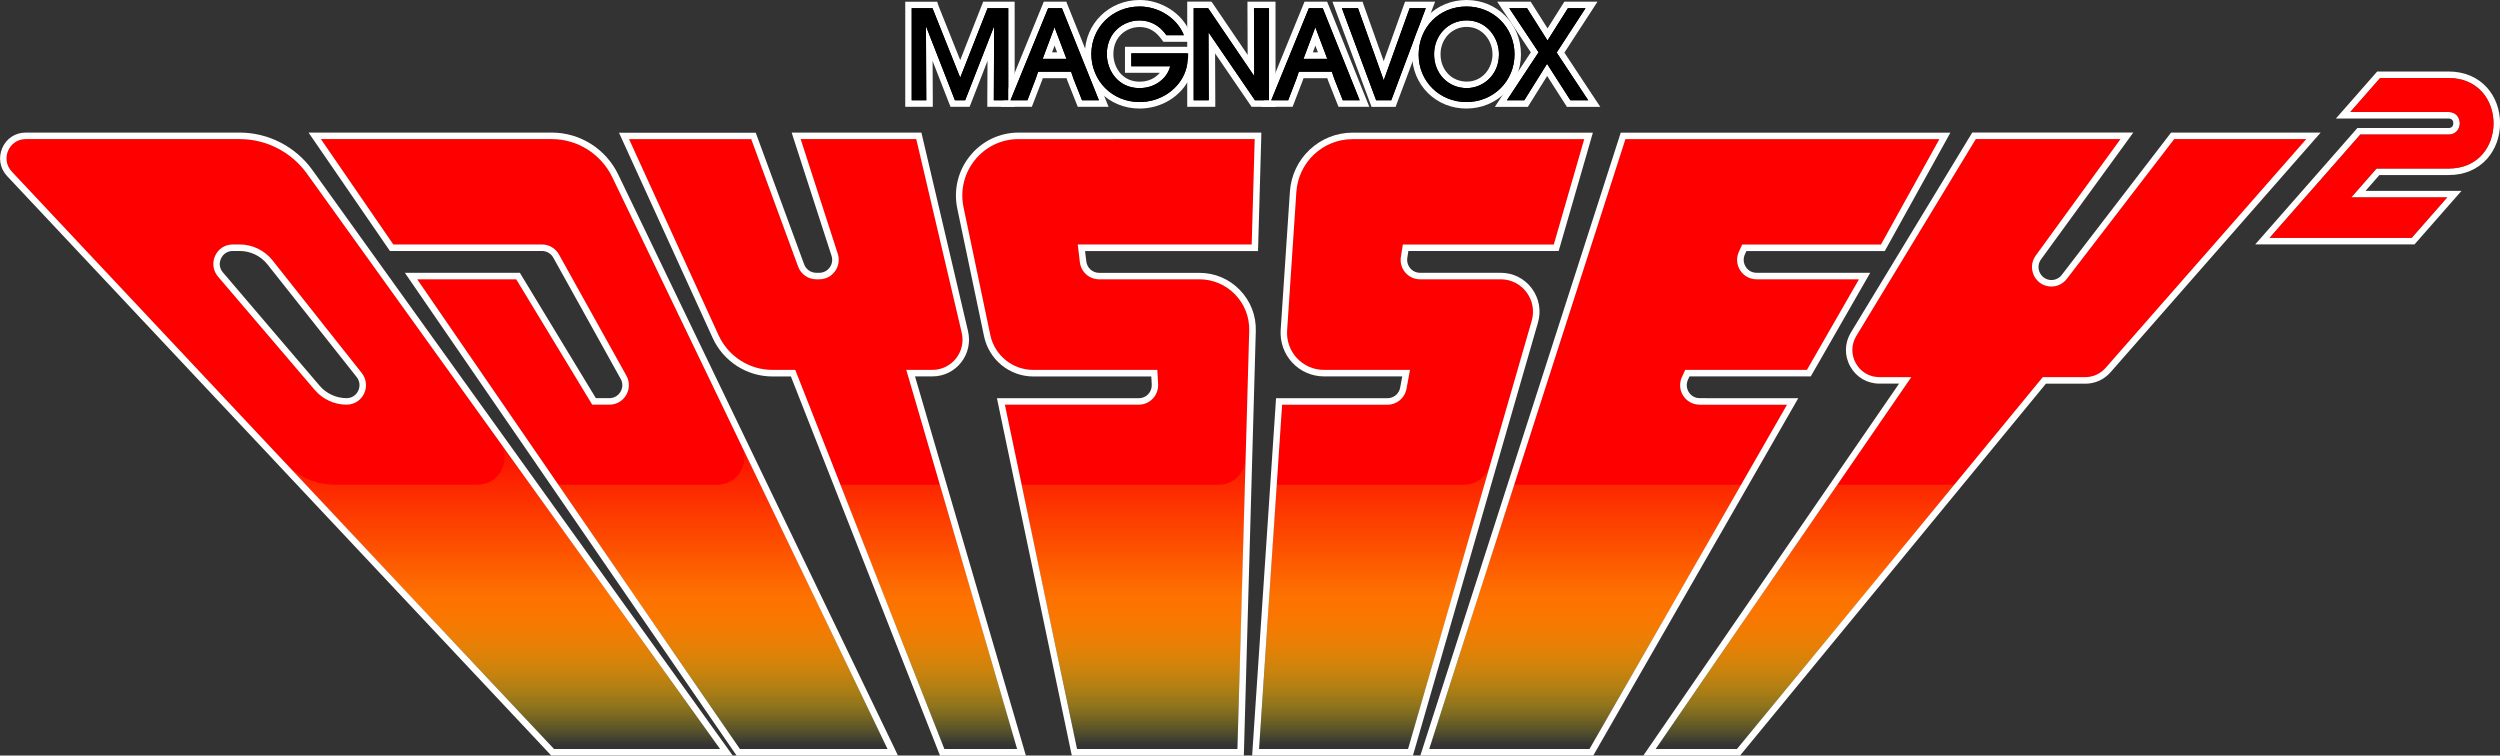 <?xml version="1.0" encoding="utf-8"?>
<!-- Generator: Adobe Illustrator 26.0.1, SVG Export Plug-In . SVG Version: 6.00 Build 0)  -->
<svg version="1.1" id="Layer_1" xmlns="http://www.w3.org/2000/svg" xmlns:xlink="http://www.w3.org/1999/xlink" x="0px" y="0px"
	 viewBox="0 0 3839 1160.2" style="enable-background:new 0 0 3839 1160.2;" xml:space="preserve">
<rect x="0" y="0" width="3839" height="1160.2" fill="#333333" stroke="none"/>
<style type="text/css">
	.st0{fill:url(#SVGID_1_);}
	.st1{fill:#606060;}
	.st2{fill:#FFFFFF;}
	.st3{clip-path:url(#SVGID_00000029009286084112683160000017825308951811574929_);}
	.st4{fill:url(#SVGID_00000165952905498149355840000008305452785652930196_);}
	.st5{fill:#FE0000;}
</style>
<g>
	<g>
		<g>
			<g>
				<g>
					
						<linearGradient id="SVGID_1_" gradientUnits="userSpaceOnUse" x1="1775.746" y1="4042.713" x2="1775.746" y2="5458.814" gradientTransform="matrix(1 0 0 -1 0 5672.314)">
						<stop  offset="0.343" style="stop-color:#FEEE00;stop-opacity:0"/>
						<stop  offset="0.368" style="stop-color:#FED200;stop-opacity:0.152"/>
						<stop  offset="0.41" style="stop-color:#FDA800;stop-opacity:0.415"/>
						<stop  offset="0.449" style="stop-color:#FD8A00;stop-opacity:0.654"/>
						<stop  offset="0.481" style="stop-color:#FD7800;stop-opacity:0.857"/>
						<stop  offset="0.505" style="stop-color:#FD7100"/>
						<stop  offset="0.686" style="stop-color:#FD0100"/>
						<stop  offset="0.78" style="stop-color:#FE0000"/>
					</linearGradient>
					<path class="st0" d="M368,213.6H39.5c-25.9,0-39.1,31-21.4,49.9l1282.9,1366h149L471.4,266.7C447.4,233.4,409,213.6,368,213.6z
						 M532.2,621.4c-18.8,0-36.7-8.3-48.9-22.6l-148.5-174c-16.5-19.4-2.9-49.4,22.6-49.4H368c19.6,0,38.2,9,50.4,24.4l137,173
						C571,592.5,557.2,621.4,532.2,621.4z M847.2,213.6H492.8L604,375.4h228.3c10.7,0,20.7,5.9,26,15.3l103.6,186.2
						c11.1,19.9-3.3,44.5-26,44.5h-26.5L792.7,428.9h-152l825,1200.7h128L940.3,272.3C923,236.4,886.9,213.6,847.2,213.6z
						 M1841.8,428.9h-154.1c-15.1,0-27.8-11.3-29.5-26.4l-3.2-27.1h267.1l4.6-161.8h-362.5c-54.8,0-95.7,50.7-84.5,104.6l41.1,196.1
						c6.6,31.3,34,53.7,65.8,53.7h190.7l1.2,21.8c1,17.2-12.6,31.6-29.7,31.6h-205.6l211.2,1008.1h132.4L1918.3,508
						C1919.5,464.7,1884.9,428.9,1841.8,428.9z M2304.5,428.9h-124c-18.3,0-32.2-16.4-29.3-34.6l3-18.8H2386l46.8-161.8h-355.8
						c-45.5,0-83.2,35.4-86.2,81l-14.2,212.7c-2.2,32.8,23.7,60.6,56.4,60.6h132.3l-5.4,29c-2.6,14.2-14.9,24.5-29.2,24.5h-161.8
						l-67.5,1008.1h122.5l328.4-1137C2361.3,460.7,2337.5,428.9,2304.5,428.9z M2609.8,621.4c-21.7,0-36-22.5-27.1-42.3l5.1-11.1
						h186.9l79.8-139.1h-157.3c-21.7,0-36-22.5-27.1-42.3l5.1-11.1h213.1l89.7-161.8H2496l-455.5,1415.9h125.3l578.3-1008.1h-134.3
						V621.4z M3338.7,213.6l-165,214.8c-5.7,7.3-14.3,11.6-23.6,11.6c-24.4,0-38.4-27.8-24-47.6l130.2-178.9h-222.1l-183.5,302.3
						c-16.8,27.7,3,63.3,35.3,63.3h49.1l-722.2,1050.4h60.1l864-1050.4h65.4c11.8,0,23.2-5.1,31-14.1l308.2-351.4H3338.7z
						 M1431.9,568c29.8,0,51.8-28,45-57.2L1407,213.6h-177.6l57,176.1c6.3,19.3-8.1,39.2-28.3,39.2h-4.7c-12.4,0-23.6-7.8-27.9-19.5
						l-72-195.7H966l137.4,301c14.8,32.5,47.2,53.3,82.7,53.3h35.1l69.4,176.4l348.2,885.1h63.3L1391.8,568H1431.9z"/>
				</g>
			</g>
		</g>
		<g>
			<path class="st1" d="M3474.2,370.3L3575,255.5l47.2-53.9H3760c8.5,0,12.3-6.2,12.3-12.3c0-6.1-3.8-12.3-12.3-12.3h-161.8
				l54.5-62.2h107.2c28.2,0,50.9,12.4,63.9,35c13.8,24.1,13.8,55.1,0,79.2c-12.9,22.5-35.5,34.9-63.7,34.9c0,0-108.5,0-108.5,0
				l-30.1,34.3h147.4l-63.4,72.2H3474.2z"/>
			<path class="st2" d="M3759.9,119.8c92.2,0,92.2,139,0.2,139c0,0-0.1,0-0.1,0h-110.6l-38.9,44.3h147.4l-54.6,62.2h-218.1
				l54.6-62.2l38.9-44.3l45.8-52.2H3760c23,0,23-34.6,0-34.6h-150.8l45.8-52.2H3759.9 M3759.9,109.8h-105h-4.5l-3,3.4l-45.8,52.2
				l-14.6,16.6h22H3760c6.6,0,7.3,5.1,7.3,7.3s-0.7,7.3-7.3,7.3h-135.5h-4.5l-3,3.4l-45.8,52.2l-38.9,44.3l-54.6,62.2l-14.6,16.6h22
				h218.1h4.5l3-3.4l54.6-62.2l14.6-16.6h-22h-125.4l21.3-24.3H3760h0.1c24.2,0,44.7-8.7,59.2-25.1c12.7-14.4,19.8-33.7,19.8-54.4
				c0-20.7-7-40-19.8-54.5C3804.7,118.5,3784.2,109.8,3759.9,109.8L3759.9,109.8z"/>
		</g>
	</g>
	<g>
		<g>
			<g>
				<polygon points="1521.1,159 1521.1,153.2 1521.5,66.8 1485.5,159 1463,159 1427,66.8 1427.4,159 1395.1,159 1395.1,7.6 
					1435.6,7.6 1436.8,11.5 1474.5,105.8 1513.1,7.6 1553.2,7.6 1553.2,159 				"/>
				<path class="st2" d="M1548.3,12.6V154h-22.2v-0.8l0.5-113.1L1482.1,154h-15.7l-44.5-113.9l0.5,113.9H1400V12.6h31.9l0.2,0.6
					l42.4,106.1l42-106.7H1548.3 M1558.2,2.6h-9.9h-31.7h-6.8l-2.5,6.3l-32.8,83.4l-33-82.5l-0.1-0.3l-2.3-6.8h-7.2H1400h-9.9v10
					V154v10h9.9h22.4h10l0-10l-0.3-60.4l25,64.1l2.5,6.3h6.8h15.7h6.8l2.5-6.3l25-64.1l-0.3,59.6l0,0.8v10h9.9h22.2h9.9v-10V12.6
					V2.6L1558.2,2.6z"/>
			</g>
			<g>
				<path d="M1749.8,161.7c-44.2,0-78.9-34.6-78.9-78.7c0-43.7,34.7-78,79.1-78c31.2,0,60.9,18.9,72,46l3.4,8.1h-36.7l-1.9-2.5
					c-3.3-4.8-7.2-8.8-11.4-11.8c-7.5-5.5-16.2-8.3-25.8-8.3c-21.8,0-45.1,16.3-45.1,46.6c0,22.9,15.8,47.3,45.1,47.3
					c11,0,20.8-3.2,28.5-9.1l0.1-0.1c5.2-3.9,9.2-8.8,11.8-14.3h-57.7V76.9h97.3v5.9c0,5.7-0.7,20.4-6.7,33.8
					C1810.3,144,1781.6,161.7,1749.8,161.7z"/>
				<path class="st2" d="M1750,10c29.2,0,57,17.6,67.4,42.9l0.5,1.2h-26.8l-0.3-0.4c-3.6-5.1-7.8-9.5-12.5-13
					c-8.5-6.2-18.1-9.3-28.7-9.3c-24.3,0-50,18.1-50,51.6c0,25.3,17.5,52.3,50,52.3c12,0,23-3.5,31.5-10.2
					c8.1-6,13.6-14.3,15.8-23.3h-59.7V81.9h87.3v0.9c0,5.4-0.6,19.2-6.3,31.7c-11.7,25.6-38.7,42.2-68.5,42.2
					c-41.5,0-73.9-32.4-73.9-73.7C1675.9,42,1708.4,10,1750,10 M1750,0c-47.1,0-84.1,36.5-84.1,83c0,46.9,36.8,83.7,83.9,83.7
					c33.8,0,64.2-18.8,77.6-48c6.3-13.8,7.2-28.4,7.2-35.9v-0.9v-10h-9.9h-87.3h-9.9v10v19.9v10h9.9h43.6c-1.6,1.9-3.5,3.7-5.6,5.3
					l-0.1,0.1l-0.1,0.1c-6.8,5.3-15.5,8.1-25.4,8.1c-15.2,0-24.5-7.2-29.7-13.2c-6.6-7.8-10.4-18.4-10.4-29.1
					c0-12.6,4.4-23.4,12.7-31c7.3-6.7,17.3-10.6,27.4-10.6c8.6,0,16.1,2.4,22.9,7.4c3.8,2.8,7.2,6.4,10.3,10.7l0.1,0.1l0.1,0.1
					l0.3,0.4l3,4h5h26.8h14.9l-5.7-13.8l-0.5-1.2c-5.9-14.3-16.5-26.6-30.5-35.5C1782.2,4.7,1766.2,0,1750,0L1750,0z"/>
			</g>
			<g>
				<polygon points="1924.4,159 1922.7,156.5 1860.8,65.8 1861.1,159 1828,159 1828,7.6 1857.6,7.6 1859.5,10.1 1920.9,100.6 
					1920.6,7.6 1953.6,7.6 1953.6,159 				"/>
				<path class="st2" d="M1948.7,12.6V154h-21.6l-0.2-0.3l-71.1-104.1l0.4,104.4H1833V12.6h22.2l0.3,0.4l70.5,103.9l-0.4-104.3
					H1948.7 M1958.6,2.6h-9.9h-23.1h-10l0,10l0.3,71.7l-52.2-77l-0.1-0.2l-0.1-0.2l-0.3-0.4l-3-4h-5H1833h-9.9v10V154v10h9.9h23.2
					h10l0-10l-0.3-72l52.8,77.3l0.2,0.2l3,4.5h5.3h21.6h9.9v-10V12.6V2.6L1958.6,2.6z"/>
			</g>
			<g>
				<polygon points="2109.7,159 2053.4,7.6 2088.9,7.6 2090.2,11.6 2124.9,108.6 2161.1,7.6 2196.6,7.6 2139.8,159 				"/>
				<path class="st2" d="M2189.4,12.6l-53,141.4h-23.2l-52.6-141.4h24.8l0.2,0.6l39.3,110.2l39.8-110.8H2189.4 M2203.8,2.6h-14.4
					h-24.8h-7l-2.4,6.6l-30.4,84.7l-29.9-83.9l-0.2-0.5l-2.3-6.8h-7.2h-24.8h-14.3l5,13.5l52.6,141.4l2.4,6.5h6.9h23.2h6.9l2.4-6.5
					l53-141.4L2203.8,2.6L2203.8,2.6z"/>
			</g>
			<g>
				<path d="M2251.8,161.7c-43.9,0-78.3-34-78.3-77.4v-0.2C2173.5,39,2207.2,5,2252,5c44.1,0,78.7,34.4,78.7,78.4
					C2330.7,127.3,2296,161.7,2251.8,161.7z M2252.2,36.3c-25.3,0-45.1,20.6-45.1,46.8v0.2c0,26.8,19.5,47,45.3,47
					c21.9,0,44.5-17.5,44.5-46.8C2296.8,60.4,2280.1,36.4,2252.2,36.3z"/>
				<path class="st2" d="M2252,10c41.4,0,73.7,32.3,73.7,73.4c0,41.1-32.4,73.3-73.9,73.3c-41.1,0-73.3-31.8-73.3-72.4v-0.2
					C2178.5,41.9,2210.1,10,2252,10 M2252.4,135.3c24.3,0,49.4-19.4,49.4-51.8c0-25.6-18.6-52.1-49.6-52.2c-28.1,0-50,22.8-50,51.8
					v0.2C2202.1,113,2223.7,135.3,2252.4,135.3 M2252,0c-22.9,0-44,8.6-59.5,24.2c-15.4,15.6-24,36.9-24,59.9v0.2
					c0,22.3,8.6,43.1,24.2,58.6c15.6,15.4,36.5,23.8,59,23.8c47,0,83.9-36.6,83.9-83.3C2335.6,36.6,2298.9,0,2252,0L2252,0z
					 M2252.4,125.3c-11.1,0-21.4-4.2-28.7-11.8c-7.5-7.7-11.6-18.4-11.6-30.2v-0.2c0-23.4,17.6-41.8,40.1-41.8
					c24.8,0.1,39.7,21.5,39.7,42.2C2291.9,104,2277.1,125.3,2252.4,125.3L2252.4,125.3z"/>
			</g>
			<g>
				<polygon points="2408.9,159 2375.8,107.3 2343.5,159 2304.8,159 2356.7,80.3 2308.4,7.6 2347.7,7.6 2376.4,53 2405,7.6 
					2443.9,7.6 2396.4,80.7 2448.2,159 				"/>
				<path class="st2" d="M2434.7,12.6l-44.3,68.1l48.4,73.3h-27.3l-35.9-56l-35,56H2314l48.6-73.7l-45-67.7h27.3l31.4,49.7
					l31.3-49.7H2434.7 M2453.1,2.6h-18.4h-27h-5.5l-2.9,4.6l-22.9,36.4l-23-36.4l-2.9-4.6h-5.5h-27.3h-18.6l10.3,15.6l41.3,62.2
					l-45,68.2l-10.2,15.5h18.5h26.7h5.5l2.9-4.7l26.7-42.7l27.4,42.8l2.9,4.6h5.4h27.3h18.6l-10.3-15.5l-44.8-67.8l40.7-62.6
					L2453.1,2.6L2453.1,2.6z"/>
			</g>
			<g>
				<path d="M1658.3,159l-14.4-36.3l-2.6-7.6h-43.6l-2.6,7.6l-14,36.3h-36.8l61.9-151.4h27.9l60.8,151.4H1658.3z M1630.5,85.4
					l-11.2-29.5l-11,29.5H1630.5z"/>
				<path class="st2" d="M1630.7,12.6l56.8,141.4h-25.9l-13.1-33l-3.7-10.9h-50.7l-3.7,10.9l-12.7,33h-26l57.8-141.4H1630.7
					 M1601.1,90.4h36.6l-18.4-48.6L1601.1,90.4 M1637.4,2.6h-6.7h-21.2h-6.7l-2.5,6.2l-57.8,141.4l-5.6,13.8h14.8h26h6.8l2.5-6.4
					l12.7-33l0.1-0.2l0.1-0.2l1.4-4.1h36.5l1.4,4.1l0.1,0.3l0.1,0.2l13.1,33l2.5,6.3h6.7h25.9h14.7l-5.5-13.7L1639.9,8.9L1637.4,2.6
					L1637.4,2.6z M1615.5,80.4l3.9-10.4l3.9,10.4H1615.5L1615.5,80.4z"/>
			</g>
			<g>
				<path d="M2058.7,159l-14.4-36.3l-2.6-7.6h-43.6l-2.6,7.6l-14,36.3h-36.8l61.9-151.4h28l60.7,151.4H2058.7z M2031,85.4
					l-11.2-29.5l-11,29.5H2031z"/>
				<path class="st2" d="M2031.2,12.6l56.7,141.4h-25.9l-13.1-33l-3.7-10.9h-50.7l-3.7,10.9l-12.7,33h-26l57.8-141.4H2031.2
					 M2001.6,90.4h36.6l-18.4-48.6L2001.6,90.4 M2037.9,2.6h-6.7h-21.3h-6.7l-2.5,6.2l-57.8,141.4l-5.6,13.8h14.8h26h6.8l2.5-6.4
					l12.7-33l0.1-0.2l0.1-0.2l1.4-4.1h36.5l1.4,4.1l0.1,0.3l0.1,0.2l13.1,33l2.5,6.3h6.7h25.9h14.7l-5.5-13.7L2040.5,8.9L2037.9,2.6
					L2037.9,2.6z M2016,80.4l3.9-10.4l3.9,10.4H2016L2016,80.4z"/>
			</g>
		</g>
		<g>
			<polygon points="1474.5,119.3 1432.2,13.2 1432,12.6 1400,12.6 1400,154 1422.4,154 1421.9,40.1 1466.4,154 1482.1,154 
				1526.6,40.1 1526.1,153.2 1526.1,154 1548.3,154 1548.3,12.6 1516.5,12.6 			"/>
			<path d="M1737.3,101.8h59.7c-2.2,9-7.8,17.3-15.8,23.3c-8.6,6.7-19.5,10.2-31.5,10.2c-32.5,0-50-27-50-52.3
				c0-33.5,25.8-51.6,50-51.6c10.6,0,20.3,3.1,28.7,9.3c4.8,3.5,9,7.9,12.5,13l0.3,0.4h26.8l-0.5-1.2C1807,27.6,1779.2,10,1750,10
				c-41.6,0-74.1,32-74.1,73c0,41.3,32.4,73.7,73.9,73.7c29.8,0,56.8-16.6,68.5-42.2c5.7-12.5,6.3-26.3,6.3-31.7v-0.9h-87.3V101.8z"
				/>
			<polygon points="1926,116.9 1855.4,13 1855.1,12.6 1833,12.6 1833,154 1856.1,154 1855.7,49.6 1926.9,153.7 1927.1,154 
				1948.7,154 1948.7,12.6 1925.6,12.6 			"/>
			<polygon points="2164.6,12.6 2124.8,123.4 2085.5,13.2 2085.3,12.6 2060.6,12.6 2113.2,154 2136.4,154 2189.4,12.6 			"/>
			<path d="M2252,10c-41.9,0-73.5,31.9-73.5,74.1v0.2c0,40.6,32.2,72.4,73.3,72.4c41.5,0,73.9-32.2,73.9-73.3S2293.4,10,2252,10z
				 M2301.8,83.5c0,32.4-25.2,51.8-49.4,51.8c-28.6,0-50.2-22.3-50.2-52v-0.2c0-29,22-51.8,50-51.8
				C2283.2,31.4,2301.8,57.9,2301.8,83.5z"/>
			<polygon points="2390.4,80.7 2434.7,12.6 2407.8,12.6 2376.4,62.3 2345,12.6 2317.7,12.6 2362.7,80.3 2314,154 2340.7,154 
				2375.7,98 2411.6,154 2438.9,154 			"/>
			<path d="M1630.7,12.6h-21.2L1551.7,154h26l12.7-33l3.7-10.9h50.7l3.7,10.9l13.1,33h25.9L1630.7,12.6z M1619.3,41.8l18.4,48.6
				h-36.6L1619.3,41.8z"/>
			<path d="M2031.2,12.6h-21.3L1952.1,154h26l12.7-33l3.7-10.9h50.7l3.7,10.9l13.1,33h25.9L2031.2,12.6z M2019.8,41.8l18.4,48.6
				h-36.6L2019.8,41.8z"/>
		</g>
		<g>
			<g>
				<defs>
					<rect id="SVGID_00000160907289592863491730000015547913296765109381_" x="10" y="66.1" width="3819" height="1110.6"/>
				</defs>
				<clipPath id="SVGID_00000145045725213439615150000017124416507726982555_">
					<use xlink:href="#SVGID_00000160907289592863491730000015547913296765109381_"  style="overflow:visible;"/>
				</clipPath>
				<g style="clip-path:url(#SVGID_00000145045725213439615150000017124416507726982555_);">
					<g>
						<g>
							
								<linearGradient id="SVGID_00000018936009711062034060000005124608791717837455_" gradientUnits="userSpaceOnUse" x1="1775.746" y1="4042.713" x2="1775.746" y2="5458.814" gradientTransform="matrix(1 0 0 -1 0 5672.314)">
								<stop  offset="0.343" style="stop-color:#FEEE00;stop-opacity:0"/>
								<stop  offset="0.368" style="stop-color:#FED200;stop-opacity:0.152"/>
								<stop  offset="0.41" style="stop-color:#FDA800;stop-opacity:0.415"/>
								<stop  offset="0.449" style="stop-color:#FD8A00;stop-opacity:0.654"/>
								<stop  offset="0.481" style="stop-color:#FD7800;stop-opacity:0.857"/>
								<stop  offset="0.505" style="stop-color:#FD7100"/>
								<stop  offset="0.686" style="stop-color:#FD0100"/>
								<stop  offset="0.78" style="stop-color:#FE0000"/>
							</linearGradient>
							<path style="fill:url(#SVGID_00000018936009711062034060000005124608791717837455_);" d="M368,213.6H39.5
								c-25.9,0-39.1,31-21.4,49.9l1282.9,1366h149L471.4,266.7C447.4,233.4,409,213.6,368,213.6z M532.2,621.4
								c-18.8,0-36.7-8.3-48.9-22.6l-148.5-174c-16.5-19.4-2.9-49.4,22.6-49.4H368c19.6,0,38.2,9,50.4,24.4l137,173
								C571,592.5,557.2,621.4,532.2,621.4z M847.2,213.6H492.8L604,375.4h228.3c10.7,0,20.7,5.9,26,15.3l103.6,186.2
								c11.1,19.9-3.3,44.5-26,44.5h-26.5L792.7,428.9h-152l825,1200.7h128L940.3,272.3C923,236.4,886.9,213.6,847.2,213.6z
								 M1841.8,428.9h-154.1c-15.1,0-27.8-11.3-29.5-26.4l-3.2-27.1h267.1l4.6-161.8h-362.5c-54.8,0-95.7,50.7-84.5,104.6
								l41.1,196.1c6.6,31.3,34,53.7,65.8,53.7h190.7l1.2,21.8c1,17.2-12.6,31.6-29.7,31.6h-205.6l211.2,1008.1h132.4L1918.3,508
								C1919.5,464.7,1884.9,428.9,1841.8,428.9z M2304.5,428.9h-124c-18.3,0-32.2-16.4-29.3-34.6l3-18.8H2386l46.8-161.8h-355.8
								c-45.5,0-83.2,35.4-86.2,81l-14.2,212.7c-2.2,32.8,23.7,60.6,56.4,60.6h132.3l-5.4,29c-2.6,14.2-14.9,24.5-29.2,24.5h-161.8
								l-67.5,1008.1h122.5l328.4-1137C2361.3,460.7,2337.5,428.9,2304.5,428.9z M2609.8,621.4c-21.7,0-36-22.5-27.1-42.3l5.1-11.1
								h186.9l79.8-139.1h-157.3c-21.7,0-36-22.5-27.1-42.3l5.1-11.1h213.1l89.7-161.8H2496l-455.5,1415.9h125.3l578.3-1008.1
								h-134.3V621.4z M3338.7,213.6l-165,214.8c-5.7,7.3-14.3,11.6-23.6,11.6c-24.4,0-38.4-27.8-24-47.6l130.2-178.9h-222.1
								l-183.5,302.3c-16.8,27.7,3,63.3,35.3,63.3h49.1l-722.2,1050.4h60.1l864-1050.4h65.4c11.8,0,23.2-5.1,31-14.1l308.2-351.4
								H3338.7z M1431.9,568c29.8,0,51.8-28,45-57.2L1407,213.6h-177.6l57,176.1c6.3,19.3-8.1,39.2-28.3,39.2h-4.7
								c-12.4,0-23.6-7.8-27.9-19.5l-72-195.7H966l137.4,301c14.8,32.5,47.2,53.3,82.7,53.3h35.1l69.4,176.4l348.2,885.1h63.3
								L1391.8,568H1431.9z"/>
						</g>
					</g>
					<path class="st5" d="M3759.9,119.8h-105l-45.8,52.2H3760l0,0c23,0,23,34.6,0,34.6l0,0h-135.5l-45.8,52.2l-38.9,44.3l0,0
						l-54.6,62.2h218.1l54.6-62.2h-147.4l38.9-44.3H3760C3852.1,258.9,3852.1,119.8,3759.9,119.8z"/>
					<g>
						<path class="st5" d="M1290.5,744.4L1221.1,568H1186c-35.5,0-67.8-20.8-82.7-53.3L965.9,213.6h187.6l72,195.7
							c4.3,11.7,15.4,19.5,27.9,19.5h4.7c20.2,0,34.5-19.8,28.3-39.2l-57-176.1h177.6l69.8,297.2c6.9,29.2-15.1,57.2-45,57.2h-40.1
							l51.5,176.4"/>
					</g>
					<path class="st5" d="M3173.6,428.5c-5.7,7.3-14.3,11.6-23.6,11.6c-24.4,0-38.4-27.8-24-47.6l130.2-178.9h-222.1l-183.5,302.3
						c-16.8,27.7,3,63.3,35.3,63.3h49.1l-113.6,165.2H3001l135.9-165.2h65.4c11.8,0,23.2-5.1,31-14.1l308.2-351.4h-202.8
						L3173.6,428.5z"/>
					<path class="st5" d="M2325.1,744.4h348.4l70.5-123h-134.2c-21.7,0-36-22.5-27.1-42.3l5.1-11.1h186.9l79.8-139.1h-157.3
						c-21.7,0-36-22.5-27.1-42.3l5.1-11.1h213.1l89.7-161.8H2496L2325.1,744.4z"/>
					<path class="st5" d="M1990.6,294.6l-14.2,212.7c-2.2,32.8,23.7,60.6,56.4,60.6h132.3l-5.4,29c-2.6,14.2-14.9,24.5-29.2,24.5
						h-161.8l-8.3,123h287.7c18.4,0,34.6-12.2,39.7-30l64.1-221.8c9.3-31.9-14.6-63.7-47.6-63.7h-123.9c-18.3,0-32.2-16.4-29.3-34.6
						l3-18.8H2386l46.8-161.8h-355.8C2031.4,213.6,1993.7,249,1990.6,294.6z"/>
					<path class="st5" d="M1479.6,318.2l41.1,196.1c6.6,31.3,34,53.7,65.8,53.7h190.7l1.2,21.8c1,17.2-12.6,31.6-29.7,31.6H1543
						l25.8,123h302.5c22.4,0,40.7-17.9,41.4-40.4l5.5-196c1.2-43.3-33.4-79.1-76.5-79.1h-154.1c-15.1,0-27.8-11.3-29.5-26.4
						l-3.2-27.1h267.1l4.6-161.8H1564C1509.3,213.6,1468.4,264.3,1479.6,318.2z"/>
					<path class="st5" d="M940.3,272.3c-17.3-35.9-53.4-58.7-93.1-58.7H492.8L604,375.4h228.3c10.7,0,20.7,5.9,26,15.3l103.6,186.2
						c11,19.9-3.3,44.5-26,44.5h-26.5L792.7,428.9h-152l216.8,315.5h244.1c30.5,0,50.5-32.1,37.2-59.7L940.3,272.3z"/>
					<path class="st5" d="M471.4,266.7c-24-33.3-62.4-53.1-103.3-53.1H39.4c-25.9,0-39.1,31-21.4,49.9l421.1,448.3
						c19.5,20.8,46.7,32.5,75,32.5h219.4c33.7,0,53.3-38.4,33.5-65.9L471.4,266.7z M532.2,621.4c-18.8,0-36.7-8.3-48.9-22.6
						l-148.5-174c-16.5-19.4-2.9-49.4,22.6-49.4H368c19.6,0,38.2,9,50.4,24.4l137,173C571,592.5,557.2,621.4,532.2,621.4z"/>
				</g>
			</g>
		</g>
	</g>
	<g>
		<path class="st2" d="M2432.7,213.7L2386,375.5h-231.8l-3,18.8c-2.9,18.2,11,34.6,29.3,34.6h124c33,0,56.8,31.8,47.6,63.7
			l-189.9,657.6h-228.8l35.4-528.7h161.8c14.3,0,26.7-10.3,29.2-24.5l5.4-29h-132.3c-32.7,0-58.6-27.8-56.4-60.6l14.2-212.7
			c3.1-45.6,40.8-81,86.2-81H2432.7 M2446,203.7h-13.2h-355.8c-24.5,0-47.9,9.3-65.8,26.1c-17.9,16.8-28.7,39.6-30.4,64.2
			l-14.2,212.7c-1.2,18.4,5.2,36.6,17.8,50.1c12.5,13.5,30.2,21.2,48.6,21.2h120.3l-3.2,17.2c-1.7,9.5-9.9,16.3-19.5,16.3h-161.8
			h-9.3l-0.6,9.3l-35.4,528.7l-0.7,10.7h10.6h228.8h7.5l2.1-7.2l189.9-657.6c5.3-18.2,1.8-37.4-9.5-52.6
			c-11.3-15.2-28.7-23.9-47.6-23.9h-124c-5.8,0-11.3-2.5-15-7c-3.8-4.4-5.4-10.3-4.5-16.1l1.6-10.4H2386h7.5l2.1-7.2l46.8-161.8
			L2446,203.7L2446,203.7z"/>
		<path class="st2" d="M2978.1,213.7l-89.7,161.8h-213.1l-5.1,11.1c-9,19.8,5.4,42.3,27.1,42.3h157.3L2774.7,568h-186.9l-5.1,11.1
			c-9,19.8,5.4,42.3,27.1,42.3v0.1h134.3l-303.3,528.7h-246.1L2496,213.7H2978.1 M2995,203.7h-16.9H2496h-7.2l-2.2,6.9l-301.3,936.5
			l-4.2,13.1h13.7h246.1h5.7l2.9-5l303.3-528.7l8.6-15h-17.2h-124.3v-0.1h-9.9c-6.9,0-12.9-3.3-16.6-9.1c-3.7-5.8-4.2-12.8-1.4-19.1
			l2.4-5.2h180.5h5.7l2.9-5l79.8-139.1l8.6-15h-17.2h-157.3c-6.9,0-12.9-3.3-16.6-9.1c-3.7-5.8-4.2-12.8-1.4-19.1l2.4-5.2h206.7h5.8
			l2.8-5.1l89.7-161.8L2995,203.7L2995,203.7z"/>
		<path class="st2" d="M1926.7,213.6l-4.6,161.8H1655l3.2,27.1c1.8,15.1,14.4,26.4,29.5,26.4h154.1c43.1,0,77.7,35.8,76.5,79.1
			l-18.1,642.2h-246.3l-110.8-528.8h205.6c17.1,0,30.7-14.4,29.7-31.6l-1.2-21.8h-190.7c-31.7,0-59.2-22.4-65.8-53.7l-41.1-196.1
			c-11.2-53.9,29.6-104.6,84.5-104.6H1926.7 M1936.9,203.6h-10.2h-362.5c-29.1,0-56.3,13-74.7,35.8c-18.4,22.7-25.5,52.2-19.5,80.9
			l41.1,196.1c3.6,17.4,13.2,33.1,26.9,44.3c13.7,11.2,31,17.4,48.6,17.4h181.3l0.7,12.3c0.3,5.5-1.6,10.8-5.3,14.8
			c-3.8,4-8.9,6.3-14.5,6.3h-205.6h-12.3l2.5,12.1l110.8,528.8l1.7,7.9h8.1h246.3h9.7l0.3-9.7l18.1-642.2c0.7-23.7-8-46.1-24.5-63.1
			c-16.4-17-38.4-26.3-62-26.3h-154.1c-10,0-18.5-7.6-19.7-17.6l-1.9-15.9h255.9h9.7l0.3-9.7l4.6-161.8L1936.9,203.6L1936.9,203.6z"
			/>
		<path class="st2" d="M3256.3,213.5l-130.2,178.9c-14.4,19.8-0.4,47.6,24,47.6c9.3,0,17.9-4.3,23.6-11.6l165-214.8h202.8
			L3233.3,565c-7.9,9-19.2,14.1-31,14.1h-65.4l-469.7,571.1h-124.8l392.6-571.1h-49.1c-32.3,0-52.1-35.6-35.3-63.3l183.5-302.3
			H3256.3 M3275.9,203.5h-19.6h-222.1h-5.6l-2.9,4.8l-183.5,302.3c-9.8,16.2-10.2,35.7-0.9,52.2c9.2,16.5,25.9,26.3,44.7,26.3h30.2
			l-381.9,555.4l-10.8,15.7h19h124.8h4.7l3-3.6l466.7-567.4h60.7c14.8,0,28.8-6.4,38.5-17.5L3549,220.2l14.6-16.6h-22h-202.8h-4.9
			l-3,3.9l-165,214.8c-3.8,4.9-9.6,7.7-15.7,7.7c-7.6,0-14.2-4.1-17.7-10.9c-3.4-6.8-2.8-14.6,1.7-20.8l130.2-178.9L3275.9,203.5
			L3275.9,203.5z"/>
		<path class="st2" d="M368,213.6c41,0,79.4,19.8,103.4,53.1l634.4,883.5h-255L18.1,263.5c-17.7-18.9-4.5-49.9,21.4-49.9H368
			 M532.2,621.4c25,0,38.8-28.9,23.3-48.6l-137-173c-12.2-15.4-30.8-24.4-50.4-24.4h-10.7c-25.5,0-39.1,30-22.6,49.4l148.5,174
			C495.5,613.1,513.4,621.4,532.2,621.4 M368,203.6H39.5c-16,0-29.8,9.1-36.1,23.9c-6.3,14.7-3.5,31.2,7.5,42.9L843.5,1157l2.9,3.1
			h4.3h255h19.4l-11.4-15.9L479.5,260.8C453.7,225,412,203.6,368,203.6L368,203.6z M532.2,611.4c-15.9,0-31-7-41.4-19.1l-148.5-174
			c-5.2-6.1-6.3-14.1-2.9-21.3c3.3-7.2,10-11.6,18-11.6H368c16.7,0,32.2,7.5,42.7,20.6l137,173c4.9,6.2,5.7,14.1,2.3,21.2
			C546.6,607.2,540,611.4,532.2,611.4L532.2,611.4z"/>
		<path class="st2" d="M847.2,213.6c39.7,0,75.8,22.8,93.1,58.7l422.6,877.9h-226.7L640.7,428.9h152l116.7,192.5h26.5
			c22.7,0,37.1-24.6,26-44.5L858.3,390.7c-5.3-9.4-15.2-15.3-26-15.3H604L492.8,213.6H847.2 M847.2,203.6H492.8h-19l10.8,15.7
			l111.2,161.8l3,4.3h5.2h228.3c7.1,0,13.8,3.9,17.3,10.2l103.5,186.2c3.5,6.2,3.4,13.6-0.2,19.7c-3.6,6.2-10,9.9-17.1,9.9H915
			L801.2,423.7l-2.9-4.8h-5.6h-152h-19l10.8,15.7l495.6,721.3l3,4.3h5.2h226.7h15.9l-6.9-14.4L949.3,267.9
			c-9.3-19.3-23.8-35.5-41.8-46.9C889.4,209.6,868.6,203.6,847.2,203.6L847.2,203.6z"/>
		<path class="st2" d="M1407,213.6l69.8,297.2c6.9,29.2-15.1,57.2-45,57.2h-40.1l170.2,582.2h-111.7l-159.6-405.8L1221.2,568h-35.1
			c-35.5,0-67.8-20.8-82.7-53.3L966,213.7h187.6l72,195.7c4.3,11.7,15.4,19.5,27.9,19.5h4.7c20.2,0,34.5-19.9,28.3-39.2l-57-176.1
			H1407 M1414.9,203.6h-7.9h-177.6h-13.7l4.2,13.1l57,176.1c2,6.1,1,12.7-2.8,17.9c-3.8,5.2-9.6,8.2-16,8.2h-4.7
			c-8.2,0-15.7-5.2-18.5-12.9l-72-195.7l-2.4-6.5h-6.9H966h-15.5l6.5,14.2l137.4,301c16.4,35.9,52.4,59.1,91.7,59.1h28.4l66.9,170.1
			l159.6,405.8l2.5,6.3h6.8h111.7h13.3l-3.7-12.8L1405.1,578h26.8c17.3,0,33.3-7.8,44-21.4c10.7-13.6,14.6-31.2,10.6-48.1
			l-69.8-297.2L1414.9,203.6L1414.9,203.6z"/>
	</g>
</g>
</svg>
